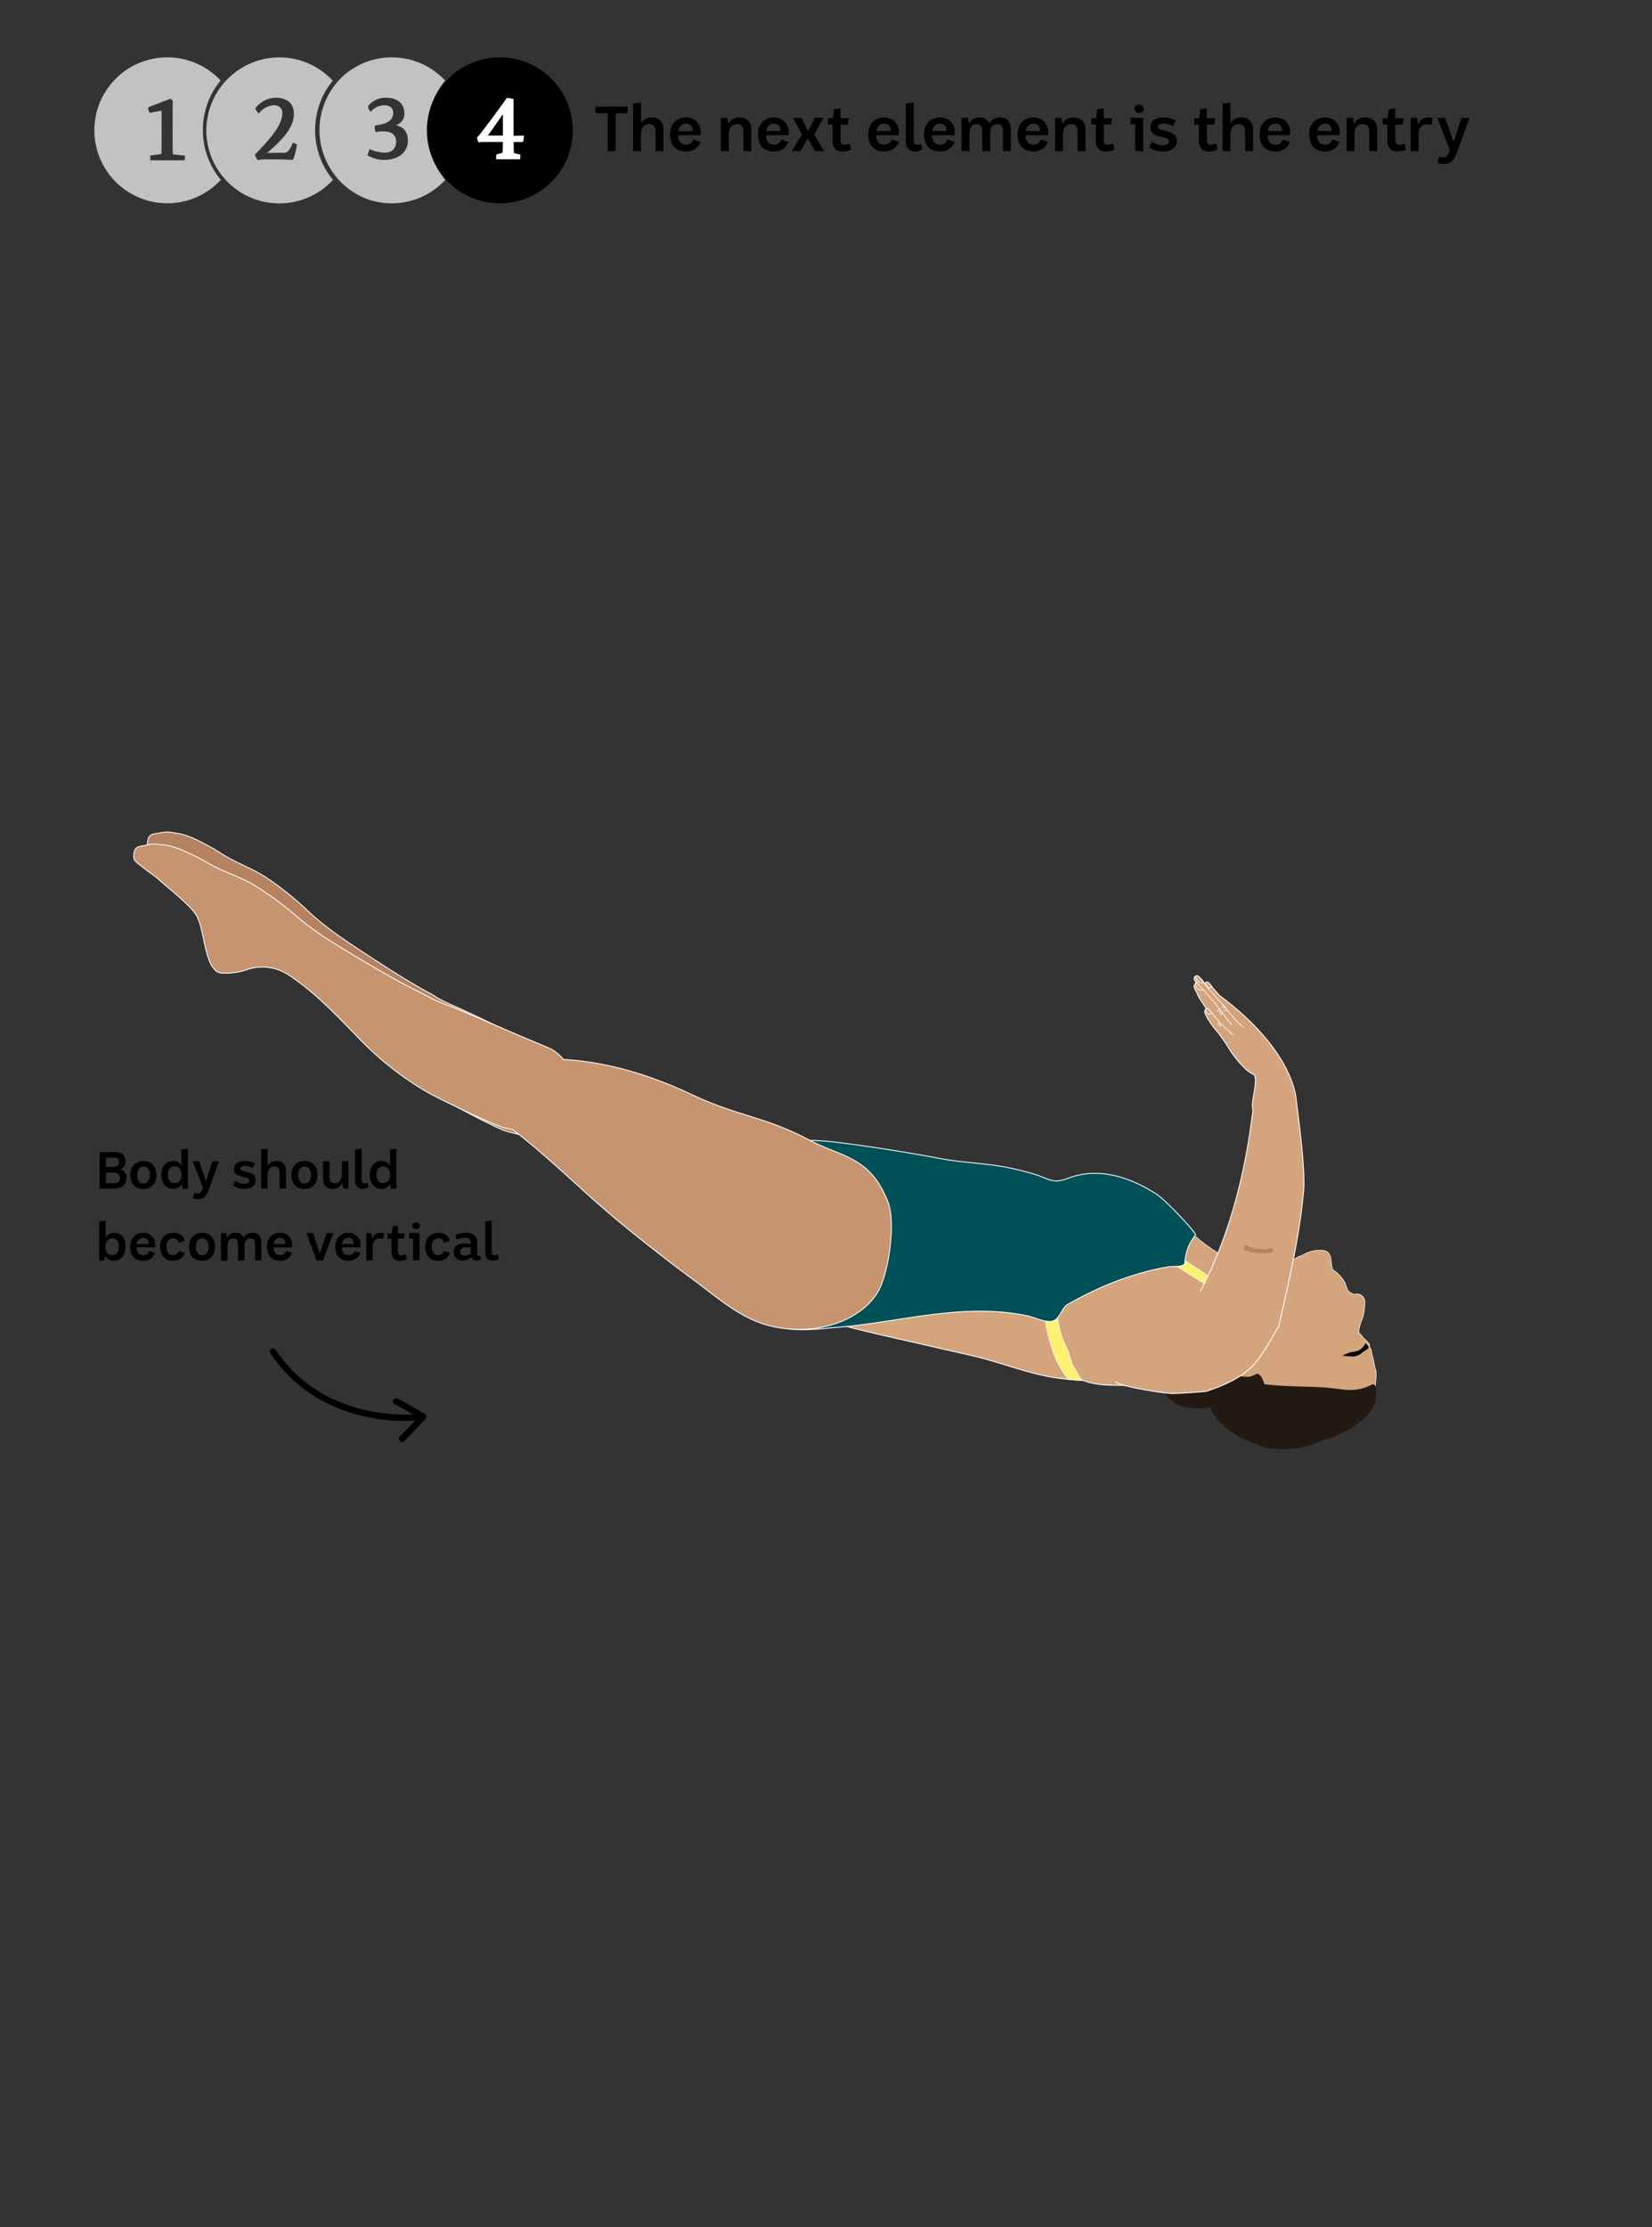 <svg id="Layer_1" data-name="Layer 1" xmlns="http://www.w3.org/2000/svg" viewBox="0 0 780 1051.14"><rect x="0" y="0" width="780" height="1051.14" fill="#333333" stroke="none"/><defs><style>.cls-1,.cls-2,.cls-7,.cls-9{fill:#d4a47c;}.cls-1,.cls-2,.cls-3,.cls-5,.cls-6,.cls-7,.cls-8,.cls-9{stroke:#fff;stroke-miterlimit:10;}.cls-1{stroke-width:0.28px;}.cls-2,.cls-3,.cls-6,.cls-8{stroke-width:0.42px;}.cls-10,.cls-3{fill:#b58362;}.cls-4{fill:#221913;}.cls-5{fill:#fff171;stroke-width:0.3px;}.cls-6{fill:#005058;}.cls-7{stroke-width:0.43px;}.cls-8{fill:#c6946f;}.cls-9{stroke-width:0.33px;}.cls-11,.cls-12{fill:#fff;}.cls-11{opacity:0.7;}</style></defs><path class="cls-1" d="M649.52,652.08q.15-1.44.21-2.88c0-.63,0-1.26,0-1.89a33.92,33.92,0,0,1-1.07-4.42,15.16,15.16,0,0,0-.65-2.8c-.32-1-.33-2-.65-3.07-.16-.5-.49-.84-.67-1.36s0-.92-.24-1.4a19.82,19.82,0,0,0-2.3-2.38,27.68,27.68,0,0,1-2.47-3,1.94,1.94,0,0,0-.24-.34c.05,0,.11-.19.13-.55a13.05,13.05,0,0,1,.69-2.87c.68-2.44,1.16-2.52,1.66-5.37a28.78,28.78,0,0,0,.47-5.4,3.57,3.57,0,0,0-4.3-3.48,1.94,1.94,0,0,1-1.31-.17,4.94,4.94,0,0,1-2.79-2.34,19.54,19.54,0,0,0-1-3,18.87,18.87,0,0,0-3.65-4.53c-1.19-1.07-2.19-1.19-2.45-2.76-.18-1.12-.31-2.27-.44-3.4-.26-2.13-1.11-4-3.42-4.44a15.77,15.77,0,0,0-10.32,2.37c-5.69,1.55-9,7.7-15,11l-2.34,1.3c-2.16-3.74-7.35-5.33-11.36-7.38-11.84-6-22.11-12.75-30.33-23a.3.3,0,0,0-.53.27c1.07,3.53.29,7.6,1.24,11.15,1.49,5.6-10.18-2.18-6.28,2,3.44,3.72,22.13,20.43,25.82,23.82-2.63.7-4.45,1.29-4.44,1.61.4,10.11,5.06,12.77,7.15,22.75.42,2-1.63,5.93-.75,7.84s9.47,10,10.26,11.8,14.61-1.13,16.1.31a53.19,53.19,0,0,0,4.55,3.95c4.19,3.21,9.69,4.33,14.68,5.26s10.51,2.26,15.41.32c2.45-1,3.31-2.94,4.42-5.26l1.37,1,.4.24a8.46,8.46,0,0,1,.77-1,29.09,29.09,0,0,0,3.16-3.77c.1-.16.17-.32.26-.47C649.29,654.92,649.37,653.49,649.52,652.08Z"/><path d="M636,640.09c-.37,0-.75-.05-1.12-.08s-.67-.08-.81-.29-.06-.08,0-.14.24,0,.32-.05a2.13,2.13,0,0,0,.33-.11c.43-.16.83-.38,1.26-.56.25-.1.48-.23.73-.31,1.57-.5,3.37-.5,4.87-1.17a7.54,7.54,0,0,0,3.14-3.38c.39.37,1.68,1.56,1.45,2.11-.33.78-2.39,1.66-3,2.28a6.83,6.83,0,0,1-4.34,1.87C637.9,640.29,637,640.1,636,640.09Z"/><path class="cls-2" d="M586.12,617.77c-12.2-8.31-27-20.85-31.45-22.76-2.85-1.22-7,.12-9.91.53a16.86,16.86,0,0,0-2.64.51,18.43,18.43,0,0,0-3.84,1.87A200.6,200.6,0,0,1,514,609.5c-4.83,2-14,5.31-14.91,11.42a8.16,8.16,0,0,0,0,1.74c-3.92-1.47-7.88-2.82-11.9-3.93-5-1.36-10.29-.44-15.44-1.5-4.76-1-9.78-.61-14.64-1.51a26.19,26.19,0,0,0-7.65-.42c-1.64.23-3.59.38-5.19.72-.73.15-1.35.66-2,.8-4.5.9-31-6.71-37.89-5.94.34.88-14.2,11.75-9,14a19.45,19.45,0,0,0,2.71.76c14.17,3.79,28.57,6.79,42.84,10.13,7.34,1.72,14.81,3.24,22.09,5.11,12.6,3.25,24.36,8.08,37.45,9.72,3.64.45,7.28.78,10.93,1,12.75,4.51,22.24-.05,33.94,4.69,8.45,3.42,19.76-3.27,29.4-2.92.83-1.21,1.69-2.39,2.64-3.52a93.71,93.71,0,0,0,5.69-7.66,119.4,119.4,0,0,0,5.19-12.43c0-.08,0-.16,0-.24C587.65,625.59,586.84,621.7,586.12,617.77Z"/><path class="cls-2" d="M403.28,611.12a3.63,3.63,0,0,1,1-.24C404.27,610.76,404,610.82,403.28,611.12Z"/><path class="cls-3" d="M120.51,454.1a22.49,22.49,0,0,1,20.11,3.52c12,8.8,21.1,19.45,30.83,30.34l6.79,7.59c1.61,1.81,3.11,4.57,5.21,5.9,5.73,3.64,13.25,9.8,19,13.49,5.38,3.48,22.06,12.31,27.84,15.1,2.62,1.26,5.28,2.61,8,3.66.75.3,4.32,1.17,8.75,2.23,11.42,2.72,22.25-4.3,23.44-15.22l.72-6.53c.76-6.95-3.27-13.9-10-17.15-4.3-2.06-8.61-4.08-12.92-6.12-6.95-3.3-25.11-12.25-32.16-15.33-2.53-1.11-5.05-2.24-7.52-3.48-1.79-.89-3.4-2-5.15-3-10.68-5.76-20.85-12.36-31-19-9.65-6.35-19-12.45-27.32-20.4A152,152,0,0,0,126.93,415c-6.18-4.31-12.94-6.71-19.49-10.37-2.54-1.42-4.93-3.1-7.47-4.51-4.36-2.42-11.34-6.25-16.3-6.78a46.37,46.37,0,0,0-4.63-.64,34.8,34.8,0,0,0-4.69.64c-1.48.19-3.14.36-4,1.72a6.93,6.93,0,0,0-.69,3.36c0,1.6,1,2.39,2.24,3.54,2.39,2.14,4.88,4.15,7.42,6.11a21.62,21.62,0,0,1,1.72,1.58c4.65,4.58,9.64,8.7,14,13.67A17.31,17.31,0,0,1,100,433.45c1.07,5.09,1.53,10.56,3.23,15.54a12.16,12.16,0,0,0,2.7,4.72c1.33,1.44,3.28,1.54,5.09,1.57A32,32,0,0,0,120.51,454.1Z"/><path class="cls-4" d="M646.41,654.16c-7.83,3.52-13.46,1.1-22,.65-13.87-.72-27.09-.1-40.11-4.12a15.57,15.57,0,0,0-4.22-.89c-4.07-.09-7.83,3.23-8.94,7s0,7.85,2.18,11.07c4.1,6.17,12,11.09,19.13,13.54,1.8.62,3.58,1.42,5.41,1.94a22.65,22.65,0,0,0,5.94.46c3.66.07,7.29.25,10.94-.58a44.05,44.05,0,0,0,8.78-3c2.72-1.23,5.57-1.72,8.26-3s5.55-2.34,8-4.32c1.82-1.5,3.68-2.82,5.44-4.47a22.36,22.36,0,0,0,2.78-3.9c1.23-1.73,1.35-3,1.52-5.05.2-2.44,1.13-8-3-5.36"/><path class="cls-4" d="M558.67,633.38c-2.11.94-5.32,1.62-7,3.15-1.87,1.68-2.76,11.32-3.15,14-.64,4.3,2,9.14,6,11.56,4.42,2.62,12.29,3.28,16.92,1.87,2.64-.8,11-4.43,8-8.74-3.53-1-5.14,4.79-5.64,7.59-.47,2.58,1.89,7.7,4.11,9.2,3.1,2.09,5.83.64,8.59-.62,2.49-1.13,5.53-1.9,7.41-4,1.69-1.86,4-5.41,4.32-8.09.18-1.73-1.73-8.82-3.32-10.22-1.37-1.2-1.79-.41-3.12.11a5.9,5.9,0,0,1-3.67.6c-1.06-.1-2.47.12-3.23-.63a6.51,6.51,0,0,0-.42-3.25,3.76,3.76,0,0,0-2.18-2.31"/><path class="cls-5" d="M559.75,595.22a8.28,8.28,0,0,1-.18,1.23c-.17.55-.13.44-1.26.95a7,7,0,0,1-2.33.5c5.29,3.28,10.53,6.61,15.82,9.88s10.31,6.69,15.87,9.26c3.52,1.63,5.12,2.32,8.7,3.82-.06-.05.35-.51.3-.56a30.19,30.19,0,0,1-5.63-4.15,60.78,60.78,0,0,0-6.33-4.43C582.61,610.31,559.84,595.07,559.75,595.22Z"/><path class="cls-5" d="M498.65,622.72a6.3,6.3,0,0,1-1.1.78c-.64.35-3.23.11-3.95,0,.62,5.1,3.46,15.37,5.93,19.92a45.46,45.46,0,0,0,4.92,7.62l3.31.36,1.73.08h.12l.09,0,1.47,0c-1.65-1-2.84-4.5-4-6-1.52-2-2.34-7.13-3.5-9.31A36.21,36.21,0,0,1,499.45,622,10.69,10.69,0,0,1,498.65,622.72Z"/><path class="cls-6" d="M564.51,582.73c-1.94-3.51-14.81-16.68-18-18.79-12.23-8-26.88-13.15-41.28-8.16a20.86,20.86,0,0,1-6.14,1.64c-3.15.09-6.52-1.89-9.48-2.81q-5.94-1.86-12-3.17c-11.07-2.4-22.35-2.51-33.44-4.58q-21.33-4-42.84-6.91c-13.68-1.85-28.85-3.47-41.8,2.35L358,544.46c1.25.47,2.7.43,4,.82,1.52.45,3.09.22,4.63.65a140.91,140.91,0,0,1,22.31,8c7.14,3.35,15.12,7.16,19.68,13.79a17.13,17.13,0,0,1,1.42,2.88c1.57,3.59,3.83,6.3,4.72,10.3,2.5,11.34-2.75,23-11.47,30.19A65.48,65.48,0,0,1,390.76,619c-2.67,1.33-27.5.22-30.44,1.48,1.59.22,5.12,4.73,6.72,4.93,5.61,3.91,22.92,1.49,26.51,1.23,30.78-2.22,60.25-12.08,91.47-5.59,3.15.65,9.15,3.56,12.24,2.43,3.4-1.24,3.88-6.13,6.94-7.86,3.92-2.23,7.91-4.33,12-6.25a142.85,142.85,0,0,1,25.33-9.28q5-1.29,10.17-2.16c2.22-.38,6,.24,7.66-1.28C560.05,587.79,563.1,585.11,564.51,582.73Z"/><path class="cls-7" d="M526.5,652.09c1.88,2.34,24.08,5.7,27.08,5.64,1.56,0,8.15-.31,15.83-1q1.47-.48,2.91-1c7.23-2.58,14.75-6.09,19.92-11.95,4.67-5.29,7.8-11.79,11.52-17.75,4.86-21.37,9.94-43.07,11.78-64.45.83-9.55-2.62-35.56-3.87-45.06h0c-4.58-21.58-26.57-39.9-36-46.71l-3-3.48-.81-1a1.52,1.52,0,0,1-.28-.43,4.1,4.1,0,0,0-.58-.67l-.41-.38a1.27,1.27,0,0,0-.36-.2,3.84,3.84,0,0,0-.41-.13c-.23,0-.39.16-.54.3-.39.35-.22.72-.07,1.11a3.76,3.76,0,0,1-.62-1,9.88,9.88,0,0,0-1.54-1.94,4.38,4.38,0,0,0-1.7-1.32,1.13,1.13,0,0,0-1,.15,1,1,0,0,0-.44.84,1.36,1.36,0,0,0,.16,1.13c.28.31.54.38.94.84a.76.76,0,0,0-.39.09c-.25.15-.3.54-.38.8a1,1,0,0,1-.26.45,1,1,0,0,0-.18.75,7.88,7.88,0,0,0,1.05,2.35c.41.78.67,1.65,1.12,2.41.16.28.33.56.48.84s.25.36.36.55c.29.53.65,1,1,1.49a15.83,15.83,0,0,0,1,1.53c.23.28.43.56.64.84-.2,1-.67,1.05-.61,2.06,0,.26.67,1.52.74,1.78a4,4,0,0,0,.27.59,44.72,44.72,0,0,0,5.26,7.2,102.27,102.27,0,0,1,6,8.85,52.76,52.76,0,0,0,7,8.34A13.16,13.16,0,0,0,591.7,507c3.09,1.58-1.58,13.78-.08,16.77h0c-.5,3.75-1.22,9.51-2.26,15.64-4.17,24.57-11,47.8-22.56,70"/><path class="cls-8" d="M419.32,567.52C411,545.81,397.71,546.33,381.93,538c-20.73-11-33.62-11.13-55.23-21.34-18.92-8.95-39.66-15.49-60.7-16.59a18.2,18.2,0,0,0-7.26-5.6c-4.38-1.87-8.78-3.7-13.17-5.55-7.09-3-25.63-11.13-32.81-13.9-2.57-1-5.14-2-7.67-3.13-1.82-.82-3.48-1.89-5.27-2.76-10.92-5.28-21.37-11.42-31.76-17.63-9.92-5.92-19.5-11.6-28.19-19.18a153,153,0,0,0-18.79-13.87c-6.37-4-13.23-6.13-19.93-9.5-2.61-1.31-5.06-2.88-7.67-4.18-4.46-2.23-11.6-5.74-16.58-6-1.53-.1-3.14-.49-4.66-.44a34.59,34.59,0,0,0-4.65.85c-1.47.26-3.12.5-3.88,1.9a7.07,7.07,0,0,0-.54,3.38c0,1.6,1.07,2.34,2.4,3.44,2.47,2,5.05,3.92,7.68,5.77A21.49,21.49,0,0,1,75,415.13c4.85,4.37,10,8.26,14.56,13a22.54,22.54,0,0,1,3.19,3.95,22.48,22.48,0,0,1,2.16,5.95c1.3,5,2,10.49,3.92,15.38a12.22,12.22,0,0,0,2.9,4.6c1.39,1.37,3.35,1.4,5.16,1.34a31.66,31.66,0,0,0,9.47-1.6,22.53,22.53,0,0,1,20.25,2.63c12.35,8.26,21.93,18.51,32.13,28.95A148.85,148.85,0,0,0,200.89,515c5.53,3.24,22.58,11.32,28.48,13.86,2.67,1.14,5.39,2.37,8.13,3.31.5.16,2.2.53,4.56,1l.2.17c17.55,13.39,33.08,29.34,50.13,43.38q17.55,14.45,35.89,28c10.49,7.72,21.05,17.22,34,20.74,12.37,3.36,25.66,2.48,36.51-2.42,6.85-3.1,12.81-7.86,16.17-14.12C419.61,600.15,423,577.23,419.32,567.52Z"/><path class="cls-9" d="M577.29,478.21a8,8,0,0,1-.62.54.53.53,0,0,1-.3.09,1.92,1.92,0,0,1-.37-.15"/><path class="cls-9" d="M576.08,478l.39-.34c.11-.09.22-.13.33-.22"/><path class="cls-9" d="M575.67,477.74l.38-.34.2-.16c.08-.07.15-.09.23-.15"/><path class="cls-9" d="M574.85,477.48a1.09,1.09,0,0,0,.24-.24c.08-.13.13-.29.21-.43a2,2,0,0,1,.23-.28,2.23,2.23,0,0,1,.27-.26"/><path class="cls-9" d="M576.9,475.29c.13-.12.2-.28.33-.4l.15-.13c.07-.06.2-.09.24-.15"/><path class="cls-9" d="M578.25,475.21c-.11.1-.24.15-.36.25l-.32.28"/><path class="cls-9" d="M578.44,475.56l-.43.37"/><path class="cls-9" d="M579.06,476.56l-.54.46a1.47,1.47,0,0,1-.56.31"/><path class="cls-9" d="M569.21,465c.71.82,3.7,4.25,4.41,5.08.35.42.71.83,1.07,1.25l.53.63c.2.23.43.4.64.62.53.58,1.13,1.11,1.65,1.71l.63.74c.38.44.67.93,1,1.39a10.9,10.9,0,0,0,.77,1l.75.88,3.07,3.59a14.87,14.87,0,0,0,1.53,1.43,13,13,0,0,1,1.56,1.3"/><path class="cls-9" d="M568,466.91a1.87,1.87,0,0,1-1.2.4,1.82,1.82,0,0,1-1.21-.51,4.17,4.17,0,0,1-1.17-2,1.58,1.58,0,0,1,.22-1,.24.24,0,0,1,.38,0,173.27,173.27,0,0,1,11.88,13.79c.64.74,1.09,1.65,1.69,2.42a1.9,1.9,0,0,1,.21.4c.13.15,2.53,3.07,2.65,3.23"/><path class="cls-9" d="M569.49,476.16a.51.51,0,0,1,.32-.1.68.68,0,0,1,.42.05,2.9,2.9,0,0,1,1.09,1c.63.73,1.24,1.46,1.87,2.18.18.2.3.43.46.64l.39.44.66.77c.58.68,1.14,1.37,1.74,2s1.09,1,1.6,1.49c.19.2.35.44.54.65a6.53,6.53,0,0,0,.77.62c.25.19.52.38.75.59s.34.45.55.64.29.18.41.29.12.16.19.24.25.21.37.33.09.17.2.17a.51.51,0,0,0-.16-.2,0,0,0,0,0,0-.06"/><path class="cls-9" d="M576.53,483.28c0,.15-.68,1.32-.81,1.17"/><path class="cls-9" d="M576.07,483.29a7.45,7.45,0,0,0-.52.6"/><path class="cls-9" d="M575.65,482.62c-.17,0-.37.39-.45.5l-.25.38a.51.51,0,0,0-.15.24"/><path class="cls-9" d="M568.26,463.54c-.12.08-.47.4-.61.39l-.47,0a1.73,1.73,0,0,1-.89-.26,8,8,0,0,1-.95-1,2.06,2.06,0,0,1-.26-.25l-.11-.19a6.13,6.13,0,0,1-.5-1c-.06-.26.1-.3.19-.56s.45-.45,1.36.27Z"/><path class="cls-9" d="M572.13,465.6c-.12.08-.47.41-.59.42s-.27.07-.41.08a1.14,1.14,0,0,1-.73-.1c-.28-.16-.44-.48-.68-.69a1.14,1.14,0,0,1-.19-.19l-.06-.14a2.8,2.8,0,0,1-.3-.77c0-.21.14-.28.24-.51s.46-.44,1.14,0Z"/><path class="cls-9" d="M572.18,478.15a3.15,3.15,0,0,1-.58.42l-.41.08a1.21,1.21,0,0,1-.73-.1c-.28-.16-.44-.48-.68-.69a1.14,1.14,0,0,1-.19-.19.61.61,0,0,1-.07-.14,3.28,3.28,0,0,1-.29-.77c0-.22.13-.28.24-.51s.46-.45,1.14,0Z"/><path class="cls-10" d="M587.63,588l-.12,1c0,.31-.25.64.28,1a14.68,14.68,0,0,0,5.49,1.43,17.47,17.47,0,0,0,2.28,0c.75,0,1.45,0,2.17,0s1.46-.1,2.14-.2c.37,0,1-.09,1.09-.24s.07-.65.11-.93-.21-.56-.54-.86a4.74,4.74,0,0,0-1.51.18c-.57.07-1.12.21-1.72.23s-1.13,0-1.63,0c-.28,0-.59-.1-.87-.12s-.45,0-.7,0a12.46,12.46,0,0,1-1.51-.2c-.22-.06-.39-.14-.58-.21s-.47-.14-.75-.22c-.59-.17-1.06-.36-1.57-.56a9.79,9.79,0,0,0-1.61-.53"/><path d="M127.67,638.73a68.37,68.37,0,0,0,25.22,22.81,81.79,81.79,0,0,0,30,8.72,88.41,88.41,0,0,0,16.43.06c1.91-.17,1.93-3.17,0-3-19.82,1.76-40.89-3.08-56.41-16a65,65,0,0,1-12.69-14.16c-1.06-1.6-3.66-.1-2.59,1.52Z"/><path d="M186.2,662.73c4.44,2.16,8.64,4.75,12.89,7.23l-.3-2.35c-1.75,1.78-3.41,3.63-5.13,5.43s-3.26,3.28-4.85,5c-1.33,1.41.79,3.53,2.12,2.12,1.59-1.68,3.25-3.28,4.85-5s3.38-3.66,5.13-5.44a1.52,1.52,0,0,0-.3-2.36c-4.26-2.48-8.46-5.07-12.89-7.23-1.73-.85-3.25,1.74-1.52,2.59Z"/><path d="M53.77,543.75c3.47,0,5.47,1.31,5.47,4.27a4,4,0,0,1-2.34,3.87A4,4,0,0,1,59.71,556c0,3-1.9,5-5.87,5H47V543.75Zm-3.7,7h3.52c1.58,0,2.57-.76,2.57-2.31s-.87-2.07-2.44-2.07H50.07Zm0,7.67h3.79c1.68,0,2.72-.79,2.77-2.46s-1.19-2.54-3-2.54H50.07Z"/><path d="M67.87,548c3.24,0,6,2.19,6,6.61,0,3.62-2.15,6.58-6.17,6.58-4.36,0-6.16-3-6.16-6.58C61.59,550.16,64.37,548,67.87,548Zm-3.08,6.61c0,2,.69,4,3,4,2.1,0,3-2,3-4,0-2.86-1.4-4-3-4S64.79,551.67,64.79,554.58Z"/><path d="M88.71,542.17V561H86.15l-.35-2.22a4.51,4.51,0,0,1-4.11,2.37c-3.48.05-5.55-2.84-5.55-6.63,0-4.64,3-6.56,5.52-6.56a4.09,4.09,0,0,1,4,2.44v-7.84ZM79.29,554.5c0,2.2.87,3.92,3.16,3.92s3.26-1.72,3.26-3.89c0-2.94-1.58-4-3.28-4S79.29,551.67,79.29,554.5Z"/><path d="M94,548.09l3.18,9.12h.2l2.91-9.12h3.16L98.7,561.21c-1.57,4.31-3,5.4-7.62,4.44l.55-2.59c2.91.71,3.3.05,4.21-2.49L91,548.09Z"/><path d="M111.19,557.31a6.68,6.68,0,0,0,4.19,1.43c1.48,0,2.34-.44,2.34-1.5,0-2.52-7.47-.84-7.22-5.57.09-2.32,1.8-3.7,5.22-3.7a10.49,10.49,0,0,1,4.66,1.21l-1.08,2.17a7.32,7.32,0,0,0-3.7-1.07c-1.21,0-2.22.4-2.17,1.41.15,2,7.32.47,7.32,5.45,0,2.66-2.39,4-5.45,4a8.86,8.86,0,0,1-5.3-1.68Z"/><path d="M126.3,542.17v8a4.83,4.83,0,0,1,4.25-2.19c3,0,4.48,1.94,4.48,4.61V561H132v-7.44c0-2-.74-3-2.42-3-2.34,0-3.26,1.9-3.26,4V561h-3V542.54Z"/><path d="M143.91,548c3.23,0,6,2.19,6,6.61,0,3.62-2.14,6.58-6.16,6.58-4.36,0-6.16-3-6.16-6.58C137.63,550.16,140.41,548,143.91,548Zm-3.08,6.61c0,2,.69,4,3,4,2.1,0,3-2,3-4,0-2.86-1.4-4-3-4S140.83,551.67,140.83,554.58Z"/><path d="M155.56,548.09v7.45c0,2,.78,3,2.58,3,2.35,0,3.31-2.42,3.31-4.86v-5.62h3.06V561h-2.44l-.45-2.81a4.71,4.71,0,0,1-4.46,3c-3.16,0-4.66-1.95-4.66-5.2v-7.87Z"/><path d="M170.72,542.17v14.62c0,1.39.62,1.76,1.53,1.76a2.42,2.42,0,0,0,1.28-.47l.57,2.19a5.31,5.31,0,0,1-2.78.89c-2.57,0-3.65-1.73-3.65-4.07V542.54Z"/><path d="M187.17,542.17V561h-2.56l-.35-2.22a4.51,4.51,0,0,1-4.11,2.37c-3.48.05-5.55-2.84-5.55-6.63,0-4.64,3-6.56,5.52-6.56a4.09,4.09,0,0,1,4,2.44v-7.84Zm-9.42,12.33c0,2.2.87,3.92,3.16,3.92s3.25-1.72,3.25-3.89c0-2.94-1.57-4-3.28-4S177.75,551.67,177.75,554.5Z"/><path d="M49.87,576.09v8.21a4.42,4.42,0,0,1,4.32-2.42c2.44.07,5.05,1.73,5.05,6.49,0,3.89-2,6.7-5.45,6.7a4.28,4.28,0,0,1-4.07-2.36l-.42,2.21H46.81V576.48Zm-.12,12.35c0,2.22.81,4,3.25,4,2,0,3.11-1.5,3.11-4,0-3-1.5-3.94-3.13-3.94S49.75,585.85,49.75,588.44Z"/><path d="M73.28,591.37a5.77,5.77,0,0,1-5.58,3.7c-4.34,0-6.26-2.71-6.26-6.75s2.71-6.54,6.43-6.44c3,.07,5.75,2.34,5.45,6.46l0,.4H64.55c0,2.19.93,3.69,3.18,3.69a2.86,2.86,0,0,0,2.78-2Zm-3.14-4.21c0-2-1-2.94-2.54-2.89a2.89,2.89,0,0,0-2.91,2.89Z"/><path d="M87.26,591.3c-.84,2.64-3,3.77-5.62,3.77-4.24,0-6.07-3.15-6.07-6.61,0-4.21,2.62-6.51,6.14-6.58,3.11-.07,5,1.53,5.5,3.8l-2.84.91a2.54,2.54,0,0,0-2.61-2.12c-1.78,0-3.13,1.31-3.13,3.94,0,2.1.79,4,3.08,4a2.59,2.59,0,0,0,2.71-2Z"/><path d="M95.55,581.88c3.23,0,6,2.19,6,6.61,0,3.62-2.15,6.58-6.17,6.58-4.36,0-6.16-3-6.16-6.58C89.26,584.07,92.05,581.88,95.55,581.88Zm-3.08,6.61c0,2,.69,4,3,4,2.1,0,3-1.94,3-4,0-2.86-1.41-4-3-4C93.85,584.47,92.47,585.58,92.47,588.49Z"/><path d="M106.75,582l.44,2.3a4.3,4.3,0,0,1,4-2.44,3.76,3.76,0,0,1,3.85,2.39,4.54,4.54,0,0,1,4.17-2.39c3,0,4.21,2,4.21,4.63v8.43h-3v-7.44c0-2-.47-3-2.15-3-2.22,0-2.81,1.67-2.81,3.57v6.9h-3.06v-7.44c0-2-.47-3-2.14-3-2.37,0-2.84,1.89-2.84,4v6.51H104.3V582Z"/><path d="M137.87,591.37a5.75,5.75,0,0,1-5.57,3.7c-4.34,0-6.27-2.71-6.27-6.75s2.72-6.54,6.44-6.44c3,.07,5.74,2.34,5.45,6.46l0,.4h-8.73c0,2.19.94,3.69,3.18,3.69a2.88,2.88,0,0,0,2.79-2Zm-3.13-4.21c0-2-1-2.94-2.54-2.89a2.88,2.88,0,0,0-2.91,2.89Z"/><path d="M147.81,582l3.11,9.37h.2L154.2,582h3.13l-4.81,12.92h-3.08L144.75,582Z"/><path d="M170.15,591.37a5.75,5.75,0,0,1-5.57,3.7c-4.34,0-6.26-2.71-6.26-6.75s2.71-6.54,6.44-6.44c3,.07,5.74,2.34,5.44,6.46l0,.4h-8.72c0,2.19.93,3.69,3.18,3.69a2.86,2.86,0,0,0,2.78-2ZM167,587.16c0-2-1-2.94-2.54-2.89a2.89,2.89,0,0,0-2.91,2.89Z"/><path d="M175.31,582l.57,2.67c.59-2,2.1-2.84,4.19-2.79a4.78,4.78,0,0,1,1.33.22l-.47,2.69a5.48,5.48,0,0,0-1.85-.25c-2.26.08-3.13,1.83-3.13,3.9v6.48h-3V582Z"/><path d="M187.89,578.35v3.78h3.26l-.42,2.46h-2.84v5.92c0,1.41.64,2,1.68,2a5.5,5.5,0,0,0,2-.57l.56,2.35a8.15,8.15,0,0,1-3.28.83c-3,0-4-2-4-4.14v-6.34H183v-2.46H185l.37-3.43Z"/><path d="M198.05,582v12.92H195V584.54h-1.8V582Zm-1.55-5a1.66,1.66,0,0,1,1.82,1.56,1.82,1.82,0,0,1-3.62,0A1.59,1.59,0,0,1,196.5,577Z"/><path d="M212.45,591.3c-.84,2.64-3,3.77-5.62,3.77-4.24,0-6.06-3.15-6.06-6.61,0-4.21,2.61-6.51,6.14-6.58,3.1-.07,5,1.53,5.49,3.8l-2.83.91a2.55,2.55,0,0,0-2.62-2.12c-1.77,0-3.13,1.31-3.13,3.94,0,2.1.79,4,3.09,4a2.59,2.59,0,0,0,2.71-2Z"/><path d="M215.12,582.82a15.36,15.36,0,0,1,4.88-.94c3.9,0,5.33,1.92,5.33,4.93V592a.65.65,0,0,0,.61.74,2.48,2.48,0,0,0,1-.15v2a5.09,5.09,0,0,1-2.05.39,2.33,2.33,0,0,1-2.34-1.75,5.67,5.67,0,0,1-3.9,1.75c-2.51,0-4.39-1.28-4.41-4s2-4.09,5.25-4.09a20,20,0,0,1,2.79.25v-.77c0-1.4-.89-2.17-2.67-2.14a10.39,10.39,0,0,0-4,.79Zm7.15,6a13,13,0,0,0-2.51-.15c-1.48.07-2.42.77-2.45,2.07a1.81,1.81,0,0,0,2.1,1.9,5.07,5.07,0,0,0,2.86-1Z"/><path d="M232.14,576.09v14.62c0,1.38.61,1.75,1.53,1.75A2.37,2.37,0,0,0,235,592l.57,2.2a5.37,5.37,0,0,1-2.79.88c-2.57,0-3.65-1.72-3.65-4.07V576.46Z"/><path class="cls-11" d="M148.79,61.4a36.73,36.73,0,0,1,8.33-23.32,34.4,34.4,0,0,0-45.48-4.38A34.43,34.43,0,0,0,131.9,96a34.33,34.33,0,0,0,25.32-11.11A36.76,36.76,0,0,1,148.79,61.4ZM138,75.49s-3.7-.27-11.47-.27a25.63,25.63,0,0,0-4.93.31l-1.35-2.46c7.78-7.9,12.4-13.63,13-18.71.47-3.66-2-4.82-4.35-4.66a9.73,9.73,0,0,0-6.73,3.92c-.2-.23-1.93-2.07-1.47-2.65A12.43,12.43,0,0,1,130,46.12c5.89,0,9.09,3,8.74,8.51-.46,7-8,13.59-12.63,17.55l8.32-.08c1.77-.15,3-2.54,3.81-4.73,0,0,1.73.5,2,1C139.58,71.53,138.81,75.49,138,75.49Z"/><path class="cls-11" d="M95.79,61.4A36.74,36.74,0,0,1,104.16,38a34.44,34.44,0,1,0,.11,46.9A36.78,36.78,0,0,1,95.79,61.4ZM87.2,75.66H70.92L71,73.39l4.46-.58c.58,0,.81-.23.81-1,.08-10.05,0-19.6,0-19.6l-5.62,1.08c-.19-.31-1.12-2.46-.46-2.73l10.35-4,1,1s-.12,20.87,0,24.37c0,.77.19,1,.73,1l5.08.54Z"/><path class="cls-11" d="M201.79,61.4A36.74,36.74,0,0,1,210.16,38a34.43,34.43,0,0,0-47.76-2.48A34.8,34.8,0,0,0,172,93.43a34.41,34.41,0,0,0,38.24-8.51A36.78,36.78,0,0,1,201.79,61.4ZM181.35,75.49a15.64,15.64,0,0,1-7.86-2.19l1-2.89a21.48,21.48,0,0,0,7,1.66c3.35,0,5.51-1.74,5.55-5.24,0-2.46-1.43-4.35-4.47-4.74a17.82,17.82,0,0,0-5,.24c-.5.11-.89-3-.42-3.08,3-.54,7.62-1.08,8.39-4.89.73-3.62-2-4.82-4.35-4.66A8.43,8.43,0,0,0,175,52.82c-.2-.23-1.7-2.12-1-3a10.43,10.43,0,0,1,8.16-3.69c5.89,0,9.12,3,8.74,8.51a6,6,0,0,1-4,4.5c3.47.62,5.47,2.93,5.66,6.7C192.9,71.83,188,75.49,181.35,75.49Z"/><circle cx="236" cy="61.53" r="34.44"/><path class="cls-12" d="M237.43,67,227.3,67c-.11,0-1.42.19-1.42.19S225,65,225.3,64.79c.89-.46,12.94-16.86,14-18.63l3.2.54c-.08,3.92,0,11.35,0,17.4l4.69-.08c.35,0,.08,3-.53,3h-4.12c0,2.27,0,3.47.07,4.39,0,.77.2,1,.74,1l2.34.54-.07,2.23h-11.4l.08-2.27,2.23-.58c.58-.15.81-.23.81-1C237.39,69.72,237.39,68.68,237.43,67Zm-7.12-3h7.12c0-7,0-10.05,0-10.05S230.31,64.06,230.31,64.06Z"/><path d="M296.49,50.34l-.27,3.12h-5.55V71.34h-3.75V53.46h-5.76V50.34Z"/><path d="M302.64,48.42v9.72a5.86,5.86,0,0,1,5.16-2.67c3.69,0,5.46,2.37,5.46,5.61V71.34h-3.72V62.28c0-2.4-.9-3.69-2.94-3.69-2.85,0-4,2.31-4,4.83v7.92h-3.72V48.87Z"/><path d="M330.78,67a7,7,0,0,1-6.78,4.5c-5.28,0-7.62-3.3-7.62-8.22s3.3-7.95,7.83-7.83c3.69.09,7,2.85,6.63,7.86l-.06.48H320.16c0,2.67,1.14,4.5,3.87,4.5a3.5,3.5,0,0,0,3.39-2.49ZM327,61.89c.06-2.43-1.26-3.57-3.09-3.51a3.5,3.5,0,0,0-3.54,3.51Z"/><path d="M343.32,55.62l.57,2.79a5.8,5.8,0,0,1,5.37-2.94c3.69,0,5.46,2.37,5.46,5.61V71.34H351V62.28c0-2.4-.9-3.69-2.94-3.69-2.85,0-4,2.31-4,4.83v7.92h-3.72V55.62Z"/><path d="M372.3,67a7,7,0,0,1-6.78,4.5c-5.28,0-7.62-3.3-7.62-8.22s3.3-7.95,7.83-7.83c3.69.09,7,2.85,6.63,7.86l-.06.48H361.68c0,2.67,1.14,4.5,3.87,4.5a3.5,3.5,0,0,0,3.39-2.49Zm-3.81-5.13c.06-2.43-1.26-3.57-3.09-3.51a3.5,3.5,0,0,0-3.54,3.51Z"/><path d="M378.39,55.62l3.15,6.18,3.3-6.18h4l-4.35,7.8L389,71.34h-4.26l-3.3-6.12L378,71.34h-4.14l4.83-7.86-4.29-7.86Z"/><path d="M396.81,51.18v4.59h4l-.51,3h-3.45V66c0,1.71.78,2.37,2,2.37a6.83,6.83,0,0,0,2.37-.69l.69,2.85a9.82,9.82,0,0,1-4,1c-3.69,0-4.83-2.46-4.83-5V58.77H390.9v-3h2.37l.45-4.17Z"/><path d="M424.35,67a7,7,0,0,1-6.78,4.5c-5.28,0-7.62-3.3-7.62-8.22s3.3-7.95,7.83-7.83c3.69.09,7,2.85,6.63,7.86l-.06.48H413.73c0,2.67,1.14,4.5,3.87,4.5A3.5,3.5,0,0,0,421,65.82Zm-3.81-5.13c.06-2.43-1.26-3.57-3.09-3.51a3.5,3.5,0,0,0-3.54,3.51Z"/><path d="M431.4,48.42V66.21c0,1.68.75,2.13,1.86,2.13a2.93,2.93,0,0,0,1.56-.57l.69,2.67a6.47,6.47,0,0,1-3.39,1.08c-3.12,0-4.44-2.1-4.44-5V48.87Z"/><path d="M450.69,67a7,7,0,0,1-6.78,4.5c-5.28,0-7.62-3.3-7.62-8.22s3.3-7.95,7.83-7.83c3.69.09,7,2.85,6.63,7.86l-.06.48H440.07c0,2.67,1.14,4.5,3.87,4.5a3.5,3.5,0,0,0,3.39-2.49Zm-3.81-5.13c.06-2.43-1.26-3.57-3.09-3.51a3.5,3.5,0,0,0-3.54,3.51Z"/><path d="M457,55.62l.54,2.79a5.25,5.25,0,0,1,4.86-3,4.58,4.58,0,0,1,4.68,2.91,5.53,5.53,0,0,1,5.07-2.91c3.69,0,5.13,2.4,5.13,5.64V71.34h-3.72V62.28c0-2.4-.57-3.69-2.61-3.69-2.7,0-3.42,2-3.42,4.35v8.4H463.8V62.28c0-2.4-.57-3.69-2.61-3.69-2.88,0-3.45,2.31-3.45,4.83v7.92H454V55.62Z"/><path d="M494.85,67a7,7,0,0,1-6.78,4.5c-5.28,0-7.62-3.3-7.62-8.22s3.3-7.95,7.83-7.83c3.69.09,7,2.85,6.63,7.86l-.06.48H484.23c0,2.67,1.14,4.5,3.87,4.5a3.5,3.5,0,0,0,3.39-2.49ZM491,61.89c.06-2.43-1.26-3.57-3.09-3.51a3.5,3.5,0,0,0-3.54,3.51Z"/><path d="M501.12,55.62l.57,2.79a5.8,5.8,0,0,1,5.37-2.94c3.69,0,5.46,2.37,5.46,5.61V71.34H508.8V62.28c0-2.4-.9-3.69-2.94-3.69-2.85,0-4,2.31-4,4.83v7.92h-3.72V55.62Z"/><path d="M521.13,51.18v4.59h4l-.51,3h-3.45V66c0,1.71.78,2.37,2,2.37a6.83,6.83,0,0,0,2.37-.69l.69,2.85a9.82,9.82,0,0,1-4,1c-3.69,0-4.83-2.46-4.83-5V58.77h-2.19v-3h2.37L518,51.6Z"/><path d="M539.76,55.62V71.34H536V58.71h-2.19V55.62Zm-1.89-6.12a2,2,0,0,1,2.22,1.89,2.22,2.22,0,0,1-4.41,0A1.93,1.93,0,0,1,537.87,49.5Z"/><path d="M544,66.84a8.15,8.15,0,0,0,5.1,1.74c1.8,0,2.85-.54,2.85-1.83,0-3.06-9.09-1-8.79-6.78.12-2.82,2.19-4.5,6.36-4.5a12.78,12.78,0,0,1,5.67,1.47l-1.32,2.64a8.9,8.9,0,0,0-4.5-1.29c-1.47,0-2.7.48-2.64,1.71.18,2.49,8.91.57,8.91,6.63,0,3.24-2.91,4.92-6.63,4.89a10.76,10.76,0,0,1-6.45-2Z"/><path d="M569.79,51.18v4.59h4l-.51,3h-3.45V66c0,1.71.78,2.37,2,2.37a6.83,6.83,0,0,0,2.37-.69l.69,2.85a9.82,9.82,0,0,1-4,1c-3.69,0-4.83-2.46-4.83-5V58.77h-2.19v-3h2.37l.45-4.17Z"/><path d="M581,48.42v9.72a5.86,5.86,0,0,1,5.16-2.67c3.69,0,5.46,2.37,5.46,5.61V71.34h-3.72V62.28c0-2.4-.9-3.69-2.94-3.69-2.85,0-4,2.31-4,4.83v7.92h-3.72V48.87Z"/><path d="M609.12,67a7,7,0,0,1-6.78,4.5c-5.28,0-7.62-3.3-7.62-8.22s3.3-7.95,7.83-7.83c3.69.09,7,2.85,6.63,7.86l-.06.48H598.5c0,2.67,1.14,4.5,3.87,4.5a3.5,3.5,0,0,0,3.39-2.49Zm-3.81-5.13c.06-2.43-1.26-3.57-3.09-3.51a3.5,3.5,0,0,0-3.54,3.51Z"/><path d="M632.52,67a7,7,0,0,1-6.78,4.5c-5.28,0-7.62-3.3-7.62-8.22s3.3-7.95,7.83-7.83c3.69.09,7,2.85,6.63,7.86l-.06.48H621.9c0,2.67,1.14,4.5,3.87,4.5a3.5,3.5,0,0,0,3.39-2.49Zm-3.81-5.13c.06-2.43-1.26-3.57-3.09-3.51a3.5,3.5,0,0,0-3.54,3.51Z"/><path d="M638.79,55.62l.57,2.79a5.8,5.8,0,0,1,5.37-2.94c3.69,0,5.46,2.37,5.46,5.61V71.34h-3.72V62.28c0-2.4-.9-3.69-2.94-3.69-2.85,0-4,2.31-4,4.83v7.92h-3.72V55.62Z"/><path d="M658.8,51.18v4.59h4l-.51,3H658.8V66c0,1.71.78,2.37,2,2.37a6.83,6.83,0,0,0,2.37-.69l.69,2.85a9.82,9.82,0,0,1-4,1c-3.69,0-4.83-2.46-4.83-5V58.77h-2.19v-3h2.37l.45-4.17Z"/><path d="M669,55.62l.69,3.24c.72-2.4,2.55-3.45,5.1-3.39a6.19,6.19,0,0,1,1.62.27L675.84,59a6.48,6.48,0,0,0-2.25-.3c-2.76.09-3.81,2.22-3.81,4.74v7.89h-3.72V55.62Z"/><path d="M682.32,55.62l3.87,11.1h.24L690,55.62h3.84l-5.82,16c-1.92,5.25-3.72,6.57-9.27,5.4l.66-3.15c3.54.87,4,.06,5.13-3L678.6,55.62Z"/></svg>